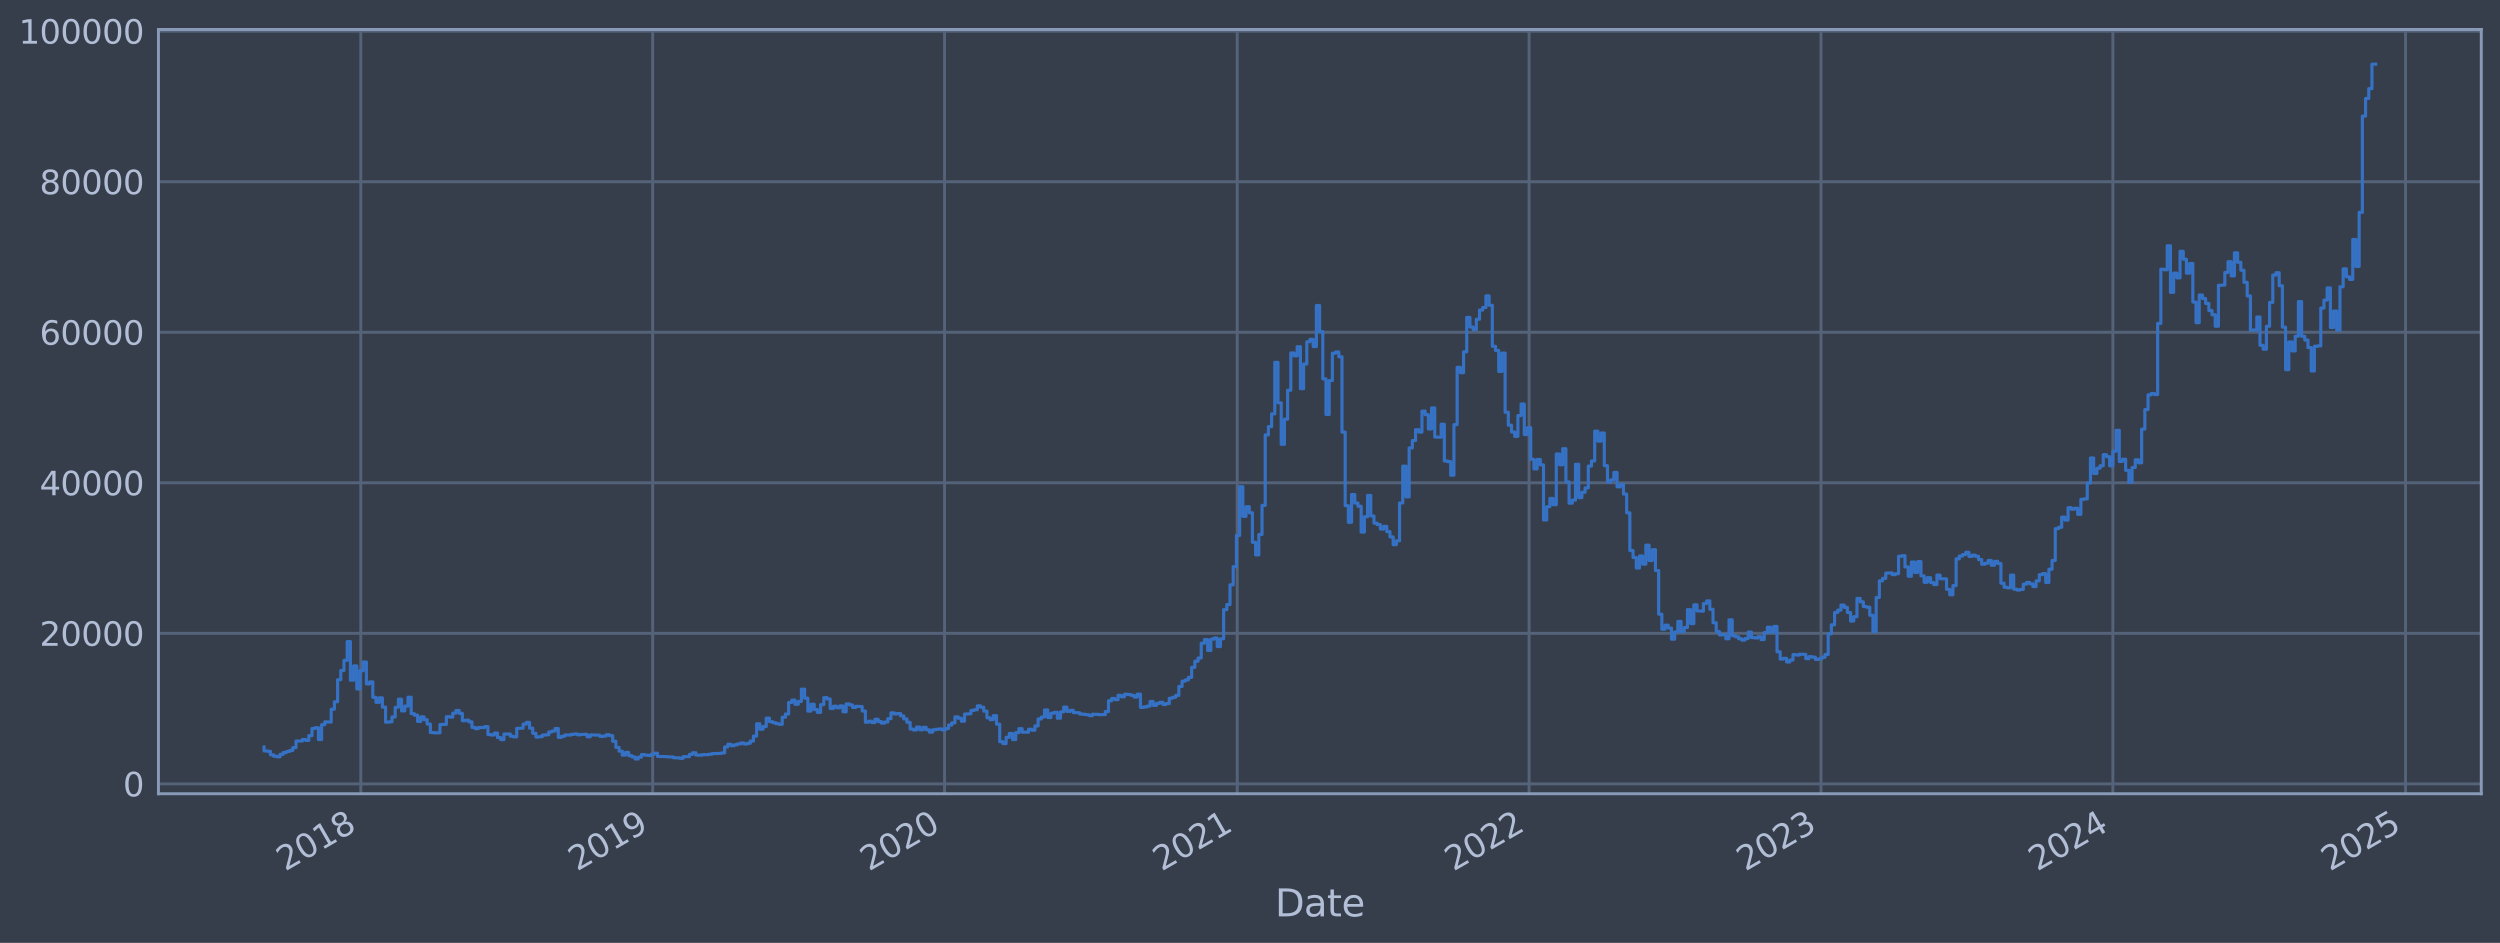 <?xml version="1.0" encoding="utf-8" standalone="no"?>
<!DOCTYPE svg PUBLIC "-//W3C//DTD SVG 1.1//EN"
  "http://www.w3.org/Graphics/SVG/1.1/DTD/svg11.dtd">
<svg xmlns:xlink="http://www.w3.org/1999/xlink" width="960.9pt" height="362.412pt" viewBox="0 0 960.9 362.412" xmlns="http://www.w3.org/2000/svg" version="1.1">
 <defs>
  <style type="text/css">*{stroke-linejoin: round; stroke-linecap: butt}</style>
 </defs>
 <g id="figure_1">
  <g id="patch_1">
   <path d="M 0 362.412 
L 960.9 362.412 
L 960.9 0 
L 0 0 
z
" style="fill: #373e4b"/>
  </g>
  <g id="axes_1">
   <g id="patch_2">
    <path d="M 60.901 305.081 
L 953.701 305.081 
L 953.701 11.321 
L 60.901 11.321 
z
" style="fill: #373e4b"/>
   </g>
   <g id="matplotlib.axis_1">
    <g id="xtick_1">
     <g id="line2d_1">
      <path d="M 138.673 305.081 
L 138.673 11.321 
" clip-path="url(#p5c7c784f20)" style="fill: none; stroke: #546379; stroke-width: 1.12; stroke-linecap: square"/>
     </g>
     <g id="line2d_2"/>
     <g id="text_1">
      <!-- 2018 -->
      <g style="fill: #b1bed6" transform="translate(109.592 335.006) rotate(-30) scale(0.126 -0.126)">
       <defs>
        <path id="DejaVuSans-32" d="M 1228 531 
L 3431 531 
L 3431 0 
L 469 0 
L 469 531 
Q 828 903 1448 1529 
Q 2069 2156 2228 2338 
Q 2531 2678 2651 2914 
Q 2772 3150 2772 3378 
Q 2772 3750 2511 3984 
Q 2250 4219 1831 4219 
Q 1534 4219 1204 4116 
Q 875 4013 500 3803 
L 500 4441 
Q 881 4594 1212 4672 
Q 1544 4750 1819 4750 
Q 2544 4750 2975 4387 
Q 3406 4025 3406 3419 
Q 3406 3131 3298 2873 
Q 3191 2616 2906 2266 
Q 2828 2175 2409 1742 
Q 1991 1309 1228 531 
z
" transform="scale(0.016)"/>
        <path id="DejaVuSans-30" d="M 2034 4250 
Q 1547 4250 1301 3770 
Q 1056 3291 1056 2328 
Q 1056 1369 1301 889 
Q 1547 409 2034 409 
Q 2525 409 2770 889 
Q 3016 1369 3016 2328 
Q 3016 3291 2770 3770 
Q 2525 4250 2034 4250 
z
M 2034 4750 
Q 2819 4750 3233 4129 
Q 3647 3509 3647 2328 
Q 3647 1150 3233 529 
Q 2819 -91 2034 -91 
Q 1250 -91 836 529 
Q 422 1150 422 2328 
Q 422 3509 836 4129 
Q 1250 4750 2034 4750 
z
" transform="scale(0.016)"/>
        <path id="DejaVuSans-31" d="M 794 531 
L 1825 531 
L 1825 4091 
L 703 3866 
L 703 4441 
L 1819 4666 
L 2450 4666 
L 2450 531 
L 3481 531 
L 3481 0 
L 794 0 
L 794 531 
z
" transform="scale(0.016)"/>
        <path id="DejaVuSans-38" d="M 2034 2216 
Q 1584 2216 1326 1975 
Q 1069 1734 1069 1313 
Q 1069 891 1326 650 
Q 1584 409 2034 409 
Q 2484 409 2743 651 
Q 3003 894 3003 1313 
Q 3003 1734 2745 1975 
Q 2488 2216 2034 2216 
z
M 1403 2484 
Q 997 2584 770 2862 
Q 544 3141 544 3541 
Q 544 4100 942 4425 
Q 1341 4750 2034 4750 
Q 2731 4750 3128 4425 
Q 3525 4100 3525 3541 
Q 3525 3141 3298 2862 
Q 3072 2584 2669 2484 
Q 3125 2378 3379 2068 
Q 3634 1759 3634 1313 
Q 3634 634 3220 271 
Q 2806 -91 2034 -91 
Q 1263 -91 848 271 
Q 434 634 434 1313 
Q 434 1759 690 2068 
Q 947 2378 1403 2484 
z
M 1172 3481 
Q 1172 3119 1398 2916 
Q 1625 2713 2034 2713 
Q 2441 2713 2670 2916 
Q 2900 3119 2900 3481 
Q 2900 3844 2670 4047 
Q 2441 4250 2034 4250 
Q 1625 4250 1398 4047 
Q 1172 3844 1172 3481 
z
" transform="scale(0.016)"/>
       </defs>
       <use xlink:href="#DejaVuSans-32"/>
       <use xlink:href="#DejaVuSans-30" x="63.623"/>
       <use xlink:href="#DejaVuSans-31" x="127.246"/>
       <use xlink:href="#DejaVuSans-38" x="190.869"/>
      </g>
     </g>
    </g>
    <g id="xtick_2">
     <g id="line2d_3">
      <path d="M 250.86 305.081 
L 250.86 11.321 
" clip-path="url(#p5c7c784f20)" style="fill: none; stroke: #546379; stroke-width: 1.12; stroke-linecap: square"/>
     </g>
     <g id="line2d_4"/>
     <g id="text_2">
      <!-- 2019 -->
      <g style="fill: #b1bed6" transform="translate(221.779 335.006) rotate(-30) scale(0.126 -0.126)">
       <defs>
        <path id="DejaVuSans-39" d="M 703 97 
L 703 672 
Q 941 559 1184 500 
Q 1428 441 1663 441 
Q 2288 441 2617 861 
Q 2947 1281 2994 2138 
Q 2813 1869 2534 1725 
Q 2256 1581 1919 1581 
Q 1219 1581 811 2004 
Q 403 2428 403 3163 
Q 403 3881 828 4315 
Q 1253 4750 1959 4750 
Q 2769 4750 3195 4129 
Q 3622 3509 3622 2328 
Q 3622 1225 3098 567 
Q 2575 -91 1691 -91 
Q 1453 -91 1209 -44 
Q 966 3 703 97 
z
M 1959 2075 
Q 2384 2075 2632 2365 
Q 2881 2656 2881 3163 
Q 2881 3666 2632 3958 
Q 2384 4250 1959 4250 
Q 1534 4250 1286 3958 
Q 1038 3666 1038 3163 
Q 1038 2656 1286 2365 
Q 1534 2075 1959 2075 
z
" transform="scale(0.016)"/>
       </defs>
       <use xlink:href="#DejaVuSans-32"/>
       <use xlink:href="#DejaVuSans-30" x="63.623"/>
       <use xlink:href="#DejaVuSans-31" x="127.246"/>
       <use xlink:href="#DejaVuSans-39" x="190.869"/>
      </g>
     </g>
    </g>
    <g id="xtick_3">
     <g id="line2d_5">
      <path d="M 363.046 305.081 
L 363.046 11.321 
" clip-path="url(#p5c7c784f20)" style="fill: none; stroke: #546379; stroke-width: 1.12; stroke-linecap: square"/>
     </g>
     <g id="line2d_6"/>
     <g id="text_3">
      <!-- 2020 -->
      <g style="fill: #b1bed6" transform="translate(333.965 335.006) rotate(-30) scale(0.126 -0.126)">
       <use xlink:href="#DejaVuSans-32"/>
       <use xlink:href="#DejaVuSans-30" x="63.623"/>
       <use xlink:href="#DejaVuSans-32" x="127.246"/>
       <use xlink:href="#DejaVuSans-30" x="190.869"/>
      </g>
     </g>
    </g>
    <g id="xtick_4">
     <g id="line2d_7">
      <path d="M 475.54 305.081 
L 475.54 11.321 
" clip-path="url(#p5c7c784f20)" style="fill: none; stroke: #546379; stroke-width: 1.12; stroke-linecap: square"/>
     </g>
     <g id="line2d_8"/>
     <g id="text_4">
      <!-- 2021 -->
      <g style="fill: #b1bed6" transform="translate(446.459 335.006) rotate(-30) scale(0.126 -0.126)">
       <use xlink:href="#DejaVuSans-32"/>
       <use xlink:href="#DejaVuSans-30" x="63.623"/>
       <use xlink:href="#DejaVuSans-32" x="127.246"/>
       <use xlink:href="#DejaVuSans-31" x="190.869"/>
      </g>
     </g>
    </g>
    <g id="xtick_5">
     <g id="line2d_9">
      <path d="M 587.727 305.081 
L 587.727 11.321 
" clip-path="url(#p5c7c784f20)" style="fill: none; stroke: #546379; stroke-width: 1.12; stroke-linecap: square"/>
     </g>
     <g id="line2d_10"/>
     <g id="text_5">
      <!-- 2022 -->
      <g style="fill: #b1bed6" transform="translate(558.646 335.006) rotate(-30) scale(0.126 -0.126)">
       <use xlink:href="#DejaVuSans-32"/>
       <use xlink:href="#DejaVuSans-30" x="63.623"/>
       <use xlink:href="#DejaVuSans-32" x="127.246"/>
       <use xlink:href="#DejaVuSans-32" x="190.869"/>
      </g>
     </g>
    </g>
    <g id="xtick_6">
     <g id="line2d_11">
      <path d="M 699.914 305.081 
L 699.914 11.321 
" clip-path="url(#p5c7c784f20)" style="fill: none; stroke: #546379; stroke-width: 1.12; stroke-linecap: square"/>
     </g>
     <g id="line2d_12"/>
     <g id="text_6">
      <!-- 2023 -->
      <g style="fill: #b1bed6" transform="translate(670.833 335.006) rotate(-30) scale(0.126 -0.126)">
       <defs>
        <path id="DejaVuSans-33" d="M 2597 2516 
Q 3050 2419 3304 2112 
Q 3559 1806 3559 1356 
Q 3559 666 3084 287 
Q 2609 -91 1734 -91 
Q 1441 -91 1130 -33 
Q 819 25 488 141 
L 488 750 
Q 750 597 1062 519 
Q 1375 441 1716 441 
Q 2309 441 2620 675 
Q 2931 909 2931 1356 
Q 2931 1769 2642 2001 
Q 2353 2234 1838 2234 
L 1294 2234 
L 1294 2753 
L 1863 2753 
Q 2328 2753 2575 2939 
Q 2822 3125 2822 3475 
Q 2822 3834 2567 4026 
Q 2313 4219 1838 4219 
Q 1578 4219 1281 4162 
Q 984 4106 628 3988 
L 628 4550 
Q 988 4650 1302 4700 
Q 1616 4750 1894 4750 
Q 2613 4750 3031 4423 
Q 3450 4097 3450 3541 
Q 3450 3153 3228 2886 
Q 3006 2619 2597 2516 
z
" transform="scale(0.016)"/>
       </defs>
       <use xlink:href="#DejaVuSans-32"/>
       <use xlink:href="#DejaVuSans-30" x="63.623"/>
       <use xlink:href="#DejaVuSans-32" x="127.246"/>
       <use xlink:href="#DejaVuSans-33" x="190.869"/>
      </g>
     </g>
    </g>
    <g id="xtick_7">
     <g id="line2d_13">
      <path d="M 812.101 305.081 
L 812.101 11.321 
" clip-path="url(#p5c7c784f20)" style="fill: none; stroke: #546379; stroke-width: 1.12; stroke-linecap: square"/>
     </g>
     <g id="line2d_14"/>
     <g id="text_7">
      <!-- 2024 -->
      <g style="fill: #b1bed6" transform="translate(783.02 335.006) rotate(-30) scale(0.126 -0.126)">
       <defs>
        <path id="DejaVuSans-34" d="M 2419 4116 
L 825 1625 
L 2419 1625 
L 2419 4116 
z
M 2253 4666 
L 3047 4666 
L 3047 1625 
L 3713 1625 
L 3713 1100 
L 3047 1100 
L 3047 0 
L 2419 0 
L 2419 1100 
L 313 1100 
L 313 1709 
L 2253 4666 
z
" transform="scale(0.016)"/>
       </defs>
       <use xlink:href="#DejaVuSans-32"/>
       <use xlink:href="#DejaVuSans-30" x="63.623"/>
       <use xlink:href="#DejaVuSans-32" x="127.246"/>
       <use xlink:href="#DejaVuSans-34" x="190.869"/>
      </g>
     </g>
    </g>
    <g id="xtick_8">
     <g id="line2d_15">
      <path d="M 924.595 305.081 
L 924.595 11.321 
" clip-path="url(#p5c7c784f20)" style="fill: none; stroke: #546379; stroke-width: 1.12; stroke-linecap: square"/>
     </g>
     <g id="line2d_16"/>
     <g id="text_8">
      <!-- 2025 -->
      <g style="fill: #b1bed6" transform="translate(895.514 335.006) rotate(-30) scale(0.126 -0.126)">
       <defs>
        <path id="DejaVuSans-35" d="M 691 4666 
L 3169 4666 
L 3169 4134 
L 1269 4134 
L 1269 2991 
Q 1406 3038 1543 3061 
Q 1681 3084 1819 3084 
Q 2600 3084 3056 2656 
Q 3513 2228 3513 1497 
Q 3513 744 3044 326 
Q 2575 -91 1722 -91 
Q 1428 -91 1123 -41 
Q 819 9 494 109 
L 494 744 
Q 775 591 1075 516 
Q 1375 441 1709 441 
Q 2250 441 2565 725 
Q 2881 1009 2881 1497 
Q 2881 1984 2565 2268 
Q 2250 2553 1709 2553 
Q 1456 2553 1204 2497 
Q 953 2441 691 2322 
L 691 4666 
z
" transform="scale(0.016)"/>
       </defs>
       <use xlink:href="#DejaVuSans-32"/>
       <use xlink:href="#DejaVuSans-30" x="63.623"/>
       <use xlink:href="#DejaVuSans-32" x="127.246"/>
       <use xlink:href="#DejaVuSans-35" x="190.869"/>
      </g>
     </g>
    </g>
    <g id="text_9">
     <!-- Date -->
     <g style="fill: #b1bed6" transform="translate(490.091 352.217) scale(0.144 -0.144)">
      <defs>
       <path id="DejaVuSans-44" d="M 1259 4147 
L 1259 519 
L 2022 519 
Q 2988 519 3436 956 
Q 3884 1394 3884 2338 
Q 3884 3275 3436 3711 
Q 2988 4147 2022 4147 
L 1259 4147 
z
M 628 4666 
L 1925 4666 
Q 3281 4666 3915 4102 
Q 4550 3538 4550 2338 
Q 4550 1131 3912 565 
Q 3275 0 1925 0 
L 628 0 
L 628 4666 
z
" transform="scale(0.016)"/>
       <path id="DejaVuSans-61" d="M 2194 1759 
Q 1497 1759 1228 1600 
Q 959 1441 959 1056 
Q 959 750 1161 570 
Q 1363 391 1709 391 
Q 2188 391 2477 730 
Q 2766 1069 2766 1631 
L 2766 1759 
L 2194 1759 
z
M 3341 1997 
L 3341 0 
L 2766 0 
L 2766 531 
Q 2569 213 2275 61 
Q 1981 -91 1556 -91 
Q 1019 -91 701 211 
Q 384 513 384 1019 
Q 384 1609 779 1909 
Q 1175 2209 1959 2209 
L 2766 2209 
L 2766 2266 
Q 2766 2663 2505 2880 
Q 2244 3097 1772 3097 
Q 1472 3097 1187 3025 
Q 903 2953 641 2809 
L 641 3341 
Q 956 3463 1253 3523 
Q 1550 3584 1831 3584 
Q 2591 3584 2966 3190 
Q 3341 2797 3341 1997 
z
" transform="scale(0.016)"/>
       <path id="DejaVuSans-74" d="M 1172 4494 
L 1172 3500 
L 2356 3500 
L 2356 3053 
L 1172 3053 
L 1172 1153 
Q 1172 725 1289 603 
Q 1406 481 1766 481 
L 2356 481 
L 2356 0 
L 1766 0 
Q 1100 0 847 248 
Q 594 497 594 1153 
L 594 3053 
L 172 3053 
L 172 3500 
L 594 3500 
L 594 4494 
L 1172 4494 
z
" transform="scale(0.016)"/>
       <path id="DejaVuSans-65" d="M 3597 1894 
L 3597 1613 
L 953 1613 
Q 991 1019 1311 708 
Q 1631 397 2203 397 
Q 2534 397 2845 478 
Q 3156 559 3463 722 
L 3463 178 
Q 3153 47 2828 -22 
Q 2503 -91 2169 -91 
Q 1331 -91 842 396 
Q 353 884 353 1716 
Q 353 2575 817 3079 
Q 1281 3584 2069 3584 
Q 2775 3584 3186 3129 
Q 3597 2675 3597 1894 
z
M 3022 2063 
Q 3016 2534 2758 2815 
Q 2500 3097 2075 3097 
Q 1594 3097 1305 2825 
Q 1016 2553 972 2059 
L 3022 2063 
z
" transform="scale(0.016)"/>
      </defs>
      <use xlink:href="#DejaVuSans-44"/>
      <use xlink:href="#DejaVuSans-61" x="77.002"/>
      <use xlink:href="#DejaVuSans-74" x="138.281"/>
      <use xlink:href="#DejaVuSans-65" x="177.49"/>
     </g>
    </g>
   </g>
   <g id="matplotlib.axis_2">
    <g id="ytick_1">
     <g id="line2d_17">
      <path d="M 60.901 301.3 
L 953.701 301.3 
" clip-path="url(#p5c7c784f20)" style="fill: none; stroke: #546379; stroke-width: 1.12; stroke-linecap: square"/>
     </g>
     <g id="line2d_18"/>
     <g id="text_10">
      <!-- 0 -->
      <g style="fill: #b1bed6" transform="translate(47.284 306.087) scale(0.126 -0.126)">
       <use xlink:href="#DejaVuSans-30"/>
      </g>
     </g>
    </g>
    <g id="ytick_2">
     <g id="line2d_19">
      <path d="M 60.901 243.437 
L 953.701 243.437 
" clip-path="url(#p5c7c784f20)" style="fill: none; stroke: #546379; stroke-width: 1.12; stroke-linecap: square"/>
     </g>
     <g id="line2d_20"/>
     <g id="text_11">
      <!-- 20000 -->
      <g style="fill: #b1bed6" transform="translate(15.217 248.224) scale(0.126 -0.126)">
       <use xlink:href="#DejaVuSans-32"/>
       <use xlink:href="#DejaVuSans-30" x="63.623"/>
       <use xlink:href="#DejaVuSans-30" x="127.246"/>
       <use xlink:href="#DejaVuSans-30" x="190.869"/>
       <use xlink:href="#DejaVuSans-30" x="254.492"/>
      </g>
     </g>
    </g>
    <g id="ytick_3">
     <g id="line2d_21">
      <path d="M 60.901 185.575 
L 953.701 185.575 
" clip-path="url(#p5c7c784f20)" style="fill: none; stroke: #546379; stroke-width: 1.12; stroke-linecap: square"/>
     </g>
     <g id="line2d_22"/>
     <g id="text_12">
      <!-- 40000 -->
      <g style="fill: #b1bed6" transform="translate(15.217 190.362) scale(0.126 -0.126)">
       <use xlink:href="#DejaVuSans-34"/>
       <use xlink:href="#DejaVuSans-30" x="63.623"/>
       <use xlink:href="#DejaVuSans-30" x="127.246"/>
       <use xlink:href="#DejaVuSans-30" x="190.869"/>
       <use xlink:href="#DejaVuSans-30" x="254.492"/>
      </g>
     </g>
    </g>
    <g id="ytick_4">
     <g id="line2d_23">
      <path d="M 60.901 127.712 
L 953.701 127.712 
" clip-path="url(#p5c7c784f20)" style="fill: none; stroke: #546379; stroke-width: 1.12; stroke-linecap: square"/>
     </g>
     <g id="line2d_24"/>
     <g id="text_13">
      <!-- 60000 -->
      <g style="fill: #b1bed6" transform="translate(15.217 132.499) scale(0.126 -0.126)">
       <defs>
        <path id="DejaVuSans-36" d="M 2113 2584 
Q 1688 2584 1439 2293 
Q 1191 2003 1191 1497 
Q 1191 994 1439 701 
Q 1688 409 2113 409 
Q 2538 409 2786 701 
Q 3034 994 3034 1497 
Q 3034 2003 2786 2293 
Q 2538 2584 2113 2584 
z
M 3366 4563 
L 3366 3988 
Q 3128 4100 2886 4159 
Q 2644 4219 2406 4219 
Q 1781 4219 1451 3797 
Q 1122 3375 1075 2522 
Q 1259 2794 1537 2939 
Q 1816 3084 2150 3084 
Q 2853 3084 3261 2657 
Q 3669 2231 3669 1497 
Q 3669 778 3244 343 
Q 2819 -91 2113 -91 
Q 1303 -91 875 529 
Q 447 1150 447 2328 
Q 447 3434 972 4092 
Q 1497 4750 2381 4750 
Q 2619 4750 2861 4703 
Q 3103 4656 3366 4563 
z
" transform="scale(0.016)"/>
       </defs>
       <use xlink:href="#DejaVuSans-36"/>
       <use xlink:href="#DejaVuSans-30" x="63.623"/>
       <use xlink:href="#DejaVuSans-30" x="127.246"/>
       <use xlink:href="#DejaVuSans-30" x="190.869"/>
       <use xlink:href="#DejaVuSans-30" x="254.492"/>
      </g>
     </g>
    </g>
    <g id="ytick_5">
     <g id="line2d_25">
      <path d="M 60.901 69.85 
L 953.701 69.85 
" clip-path="url(#p5c7c784f20)" style="fill: none; stroke: #546379; stroke-width: 1.12; stroke-linecap: square"/>
     </g>
     <g id="line2d_26"/>
     <g id="text_14">
      <!-- 80000 -->
      <g style="fill: #b1bed6" transform="translate(15.217 74.637) scale(0.126 -0.126)">
       <use xlink:href="#DejaVuSans-38"/>
       <use xlink:href="#DejaVuSans-30" x="63.623"/>
       <use xlink:href="#DejaVuSans-30" x="127.246"/>
       <use xlink:href="#DejaVuSans-30" x="190.869"/>
       <use xlink:href="#DejaVuSans-30" x="254.492"/>
      </g>
     </g>
    </g>
    <g id="ytick_6">
     <g id="line2d_27">
      <path d="M 60.901 11.987 
L 953.701 11.987 
" clip-path="url(#p5c7c784f20)" style="fill: none; stroke: #546379; stroke-width: 1.12; stroke-linecap: square"/>
     </g>
     <g id="line2d_28"/>
     <g id="text_15">
      <!-- 100000 -->
      <g style="fill: #b1bed6" transform="translate(7.2 16.774) scale(0.126 -0.126)">
       <use xlink:href="#DejaVuSans-31"/>
       <use xlink:href="#DejaVuSans-30" x="63.623"/>
       <use xlink:href="#DejaVuSans-30" x="127.246"/>
       <use xlink:href="#DejaVuSans-30" x="190.869"/>
       <use xlink:href="#DejaVuSans-30" x="254.492"/>
       <use xlink:href="#DejaVuSans-30" x="318.115"/>
      </g>
     </g>
    </g>
   </g>
   <g id="line2d_29">
    <path d="M 101.482 287.099 
L 101.482 288.613 
L 102.712 288.613 
L 102.712 288.77 
L 103.941 288.77 
L 103.941 290.117 
L 105.171 290.117 
L 105.171 290.657 
L 106.4 290.657 
L 106.4 290.882 
L 107.63 290.882 
L 107.63 289.924 
L 108.859 289.924 
L 108.859 289.252 
L 110.088 289.252 
L 110.088 288.835 
L 111.318 288.835 
L 111.318 288.456 
L 112.547 288.456 
L 112.547 287.348 
L 113.777 287.348 
L 113.777 284.833 
L 116.236 284.817 
L 116.236 284.228 
L 117.465 284.228 
L 117.465 284.607 
L 118.695 284.607 
L 118.695 282.737 
L 119.924 282.737 
L 119.924 279.989 
L 121.153 279.989 
L 121.153 279.692 
L 122.383 279.692 
L 122.383 284.259 
L 123.612 284.259 
L 123.612 278.534 
L 124.842 278.534 
L 124.842 277.452 
L 127.301 277.539 
L 127.301 272.603 
L 128.53 272.603 
L 128.53 269.727 
L 129.76 269.727 
L 129.76 261.247 
L 130.989 261.247 
L 130.989 257.703 
L 132.218 257.703 
L 132.218 253.829 
L 133.448 253.829 
L 133.448 246.585 
L 134.677 246.585 
L 134.677 261.442 
L 135.907 261.442 
L 135.907 255.941 
L 137.136 255.941 
L 137.136 264.81 
L 138.366 264.81 
L 138.366 257.789 
L 139.595 257.789 
L 139.595 254.451 
L 140.825 254.451 
L 140.825 262.863 
L 142.054 262.863 
L 142.054 262.086 
L 143.283 262.086 
L 143.283 268.01 
L 144.513 268.01 
L 144.513 269.963 
L 145.742 269.963 
L 145.742 268.227 
L 146.972 268.227 
L 146.972 271.778 
L 148.201 271.778 
L 148.201 277.57 
L 149.431 277.57 
L 149.431 277.445 
L 150.66 277.445 
L 150.66 275.563 
L 151.889 275.563 
L 151.889 271.852 
L 153.119 271.852 
L 153.119 268.763 
L 154.348 268.763 
L 154.348 273.237 
L 155.578 273.237 
L 155.578 271.407 
L 156.807 271.407 
L 156.807 267.98 
L 158.037 267.98 
L 158.037 274.323 
L 159.266 274.323 
L 159.266 274.885 
L 160.496 274.885 
L 160.496 277.293 
L 161.725 277.293 
L 161.725 275.522 
L 162.954 275.522 
L 162.954 276.61 
L 164.184 276.61 
L 164.184 278.297 
L 165.413 278.297 
L 165.413 281.547 
L 166.643 281.547 
L 166.643 281.665 
L 169.102 281.671 
L 169.102 278.458 
L 171.561 278.423 
L 171.561 275.462 
L 172.79 275.462 
L 172.79 275.637 
L 174.019 275.637 
L 174.019 274.109 
L 175.249 274.109 
L 175.249 273.082 
L 176.478 273.082 
L 176.478 274.193 
L 177.708 274.193 
L 177.708 277.006 
L 178.937 277.006 
L 178.937 276.792 
L 180.167 276.792 
L 180.167 277.454 
L 181.396 277.454 
L 181.396 279.567 
L 182.626 279.567 
L 182.626 280.051 
L 183.855 280.051 
L 183.855 279.631 
L 186.314 279.614 
L 186.314 279.267 
L 187.543 279.267 
L 187.543 282.341 
L 188.773 282.341 
L 188.773 282.527 
L 190.002 282.527 
L 190.002 281.74 
L 191.232 281.74 
L 191.232 283.486 
L 192.461 283.486 
L 192.461 284.293 
L 193.691 284.293 
L 193.691 282.128 
L 196.149 282.122 
L 196.149 282.988 
L 197.379 282.988 
L 197.379 283.221 
L 198.608 283.221 
L 198.608 279.974 
L 201.067 279.871 
L 201.067 278.329 
L 202.297 278.329 
L 202.297 277.658 
L 203.526 277.658 
L 203.526 279.848 
L 204.756 279.848 
L 204.756 281.863 
L 205.985 281.863 
L 205.985 283.282 
L 207.214 283.282 
L 207.214 283.158 
L 208.444 283.158 
L 208.444 282.533 
L 209.673 282.533 
L 209.673 282.419 
L 210.903 282.419 
L 210.903 281.333 
L 212.132 281.333 
L 212.132 280.993 
L 213.362 280.993 
L 213.362 280.008 
L 214.591 280.008 
L 214.591 283.408 
L 215.821 283.408 
L 215.821 282.997 
L 217.05 282.997 
L 217.05 282.502 
L 219.509 282.506 
L 219.509 282.253 
L 220.738 282.253 
L 220.738 282.122 
L 221.968 282.122 
L 221.968 282.433 
L 223.197 282.433 
L 223.197 282.281 
L 225.656 282.26 
L 225.656 283.174 
L 226.886 283.174 
L 226.886 282.466 
L 230.574 282.575 
L 230.574 283.068 
L 231.803 283.068 
L 231.803 282.895 
L 233.033 282.895 
L 233.033 282.388 
L 234.262 282.388 
L 234.262 282.759 
L 235.492 282.759 
L 235.492 284.928 
L 236.721 284.928 
L 236.721 287.271 
L 237.951 287.271 
L 237.951 288.706 
L 239.18 288.706 
L 239.18 290.223 
L 240.409 290.223 
L 240.409 289.183 
L 241.639 289.183 
L 241.639 290.465 
L 242.868 290.465 
L 242.868 290.918 
L 244.098 290.918 
L 244.098 291.729 
L 245.327 291.729 
L 245.327 291.01 
L 246.557 291.01 
L 246.557 290.017 
L 247.786 290.017 
L 247.786 290.243 
L 249.016 290.243 
L 249.016 290.391 
L 250.245 290.391 
L 250.245 289.926 
L 251.474 289.926 
L 251.474 289.519 
L 252.704 289.519 
L 252.704 290.75 
L 256.392 290.81 
L 256.392 290.921 
L 258.851 290.953 
L 258.851 291.26 
L 261.31 291.301 
L 261.31 291.478 
L 262.539 291.478 
L 262.539 290.799 
L 264.998 290.861 
L 264.998 289.94 
L 266.228 289.94 
L 266.228 289.323 
L 267.457 289.323 
L 267.457 290.21 
L 269.916 290.263 
L 269.916 290.054 
L 272.375 290.071 
L 272.375 289.911 
L 273.604 289.911 
L 273.604 289.643 
L 277.293 289.587 
L 277.293 289.397 
L 278.522 289.397 
L 278.522 287.091 
L 279.752 287.091 
L 279.752 286.056 
L 280.981 286.056 
L 280.981 286.623 
L 282.211 286.623 
L 282.211 286.265 
L 283.44 286.265 
L 283.44 285.939 
L 284.669 285.939 
L 284.669 285.578 
L 285.899 285.578 
L 285.899 285.962 
L 287.128 285.962 
L 287.128 285.705 
L 288.358 285.705 
L 288.358 284.854 
L 289.587 284.854 
L 289.587 282.934 
L 290.817 282.934 
L 290.817 278.176 
L 292.046 278.176 
L 292.046 280.281 
L 293.275 280.281 
L 293.275 279.237 
L 294.505 279.237 
L 294.505 276.001 
L 295.734 276.001 
L 295.734 277.366 
L 296.964 277.366 
L 296.964 277.764 
L 298.193 277.764 
L 298.193 278.159 
L 299.423 278.159 
L 299.423 278.393 
L 300.652 278.393 
L 300.652 275.668 
L 301.882 275.668 
L 301.882 274.446 
L 303.111 274.446 
L 303.111 270.012 
L 304.34 270.012 
L 304.34 269.091 
L 305.57 269.091 
L 305.57 270.694 
L 306.799 270.694 
L 306.799 269.605 
L 308.029 269.605 
L 308.029 264.884 
L 309.258 264.884 
L 309.258 268.349 
L 310.488 268.349 
L 310.488 273.311 
L 311.717 273.311 
L 311.717 270.669 
L 312.947 270.669 
L 312.947 272.729 
L 314.176 272.729 
L 314.176 273.811 
L 315.405 273.811 
L 315.405 270.836 
L 316.635 270.836 
L 316.635 268.128 
L 317.864 268.128 
L 317.864 268.659 
L 319.094 268.659 
L 319.094 272.319 
L 320.323 272.319 
L 320.323 271.449 
L 321.553 271.449 
L 321.553 272.044 
L 322.782 272.044 
L 322.782 271.326 
L 324.012 271.326 
L 324.012 273.589 
L 325.241 273.589 
L 325.241 270.571 
L 326.47 270.571 
L 326.47 270.959 
L 327.7 270.959 
L 327.7 271.907 
L 328.929 271.907 
L 328.929 271.47 
L 331.388 271.57 
L 331.388 273.284 
L 332.618 273.284 
L 332.618 277.594 
L 333.847 277.594 
L 333.847 277.22 
L 335.077 277.22 
L 335.077 277.727 
L 336.306 277.727 
L 336.306 276.454 
L 337.535 276.454 
L 337.535 277.334 
L 338.765 277.334 
L 338.765 277.932 
L 339.994 277.932 
L 339.994 277.511 
L 341.224 277.511 
L 341.224 276.225 
L 342.453 276.225 
L 342.453 274.008 
L 343.683 274.008 
L 343.683 274.39 
L 344.912 274.39 
L 344.912 274.268 
L 346.142 274.268 
L 346.142 275.154 
L 347.371 275.154 
L 347.371 276.325 
L 348.6 276.325 
L 348.6 277.645 
L 349.83 277.645 
L 349.83 280.219 
L 351.059 280.219 
L 351.059 280.574 
L 352.289 280.574 
L 352.289 279.434 
L 353.518 279.434 
L 353.518 280.49 
L 354.748 280.49 
L 354.748 279.536 
L 355.977 279.536 
L 355.977 280.5 
L 357.207 280.5 
L 357.207 281.396 
L 358.436 281.396 
L 358.436 280.497 
L 359.665 280.497 
L 359.665 280.322 
L 360.895 280.322 
L 360.895 280.177 
L 362.124 280.177 
L 362.124 280.539 
L 363.354 280.539 
L 363.354 280.031 
L 364.583 280.031 
L 364.583 278.681 
L 365.813 278.681 
L 365.813 277.85 
L 367.042 277.85 
L 367.042 275.55 
L 368.272 275.55 
L 368.272 276.065 
L 369.501 276.065 
L 369.501 277.207 
L 370.73 277.207 
L 370.73 274.452 
L 373.189 274.351 
L 373.189 273.075 
L 374.419 273.075 
L 374.419 272.788 
L 375.648 272.788 
L 375.648 271.302 
L 376.878 271.302 
L 376.878 271.846 
L 378.107 271.846 
L 378.107 273.324 
L 379.337 273.324 
L 379.337 275.882 
L 380.566 275.882 
L 380.566 276.609 
L 381.795 276.609 
L 381.795 275.066 
L 383.025 275.066 
L 383.025 278.351 
L 384.254 278.351 
L 384.254 285.072 
L 385.484 285.072 
L 385.484 285.799 
L 386.713 285.799 
L 386.713 283.392 
L 387.943 283.392 
L 387.943 281.92 
L 389.172 281.92 
L 389.172 284.272 
L 390.402 284.272 
L 390.402 281.6 
L 391.631 281.6 
L 391.631 280.055 
L 392.86 280.055 
L 392.86 281.414 
L 395.319 281.418 
L 395.319 280.297 
L 396.549 280.297 
L 396.549 280.669 
L 397.778 280.669 
L 397.778 279.025 
L 399.008 279.025 
L 399.008 276.335 
L 400.237 276.335 
L 400.237 275.591 
L 401.467 275.591 
L 401.467 272.884 
L 402.696 272.884 
L 402.696 275.798 
L 403.925 275.798 
L 403.925 274.146 
L 405.155 274.146 
L 405.155 273.784 
L 406.384 273.784 
L 406.384 276.04 
L 407.614 276.04 
L 407.614 273.615 
L 408.843 273.615 
L 408.843 271.777 
L 410.073 271.777 
L 410.073 273.457 
L 411.302 273.457 
L 411.302 273.019 
L 412.532 273.019 
L 412.532 273.891 
L 414.99 273.946 
L 414.99 274.437 
L 416.22 274.437 
L 416.22 274.565 
L 417.449 274.565 
L 417.449 274.725 
L 418.679 274.725 
L 418.679 275.052 
L 419.908 275.052 
L 419.908 274.52 
L 422.367 274.579 
L 422.367 274.702 
L 424.826 274.64 
L 424.826 273.488 
L 426.055 273.488 
L 426.055 269.352 
L 427.285 269.352 
L 427.285 268.48 
L 428.514 268.48 
L 428.514 268.913 
L 429.744 268.913 
L 429.744 267.254 
L 430.973 267.254 
L 430.973 267.817 
L 432.203 267.817 
L 432.203 266.831 
L 433.432 266.831 
L 433.432 266.97 
L 434.661 266.97 
L 434.661 267.265 
L 435.891 267.265 
L 435.891 267.928 
L 437.12 267.928 
L 437.12 266.804 
L 438.35 266.804 
L 438.35 271.906 
L 439.579 271.906 
L 439.579 271.709 
L 440.809 271.709 
L 440.809 271.411 
L 442.038 271.411 
L 442.038 269.637 
L 443.268 269.637 
L 443.268 271.123 
L 444.497 271.123 
L 444.497 270.364 
L 445.726 270.364 
L 445.726 269.936 
L 446.956 269.936 
L 446.956 270.772 
L 448.185 270.772 
L 448.185 270.428 
L 449.415 270.428 
L 449.415 268.386 
L 450.644 268.386 
L 450.644 268.018 
L 451.874 268.018 
L 451.874 267.282 
L 453.103 267.282 
L 453.103 263.849 
L 454.333 263.849 
L 454.333 261.804 
L 455.562 261.804 
L 455.562 261.345 
L 456.791 261.345 
L 456.791 260.346 
L 458.021 260.346 
L 458.021 256.483 
L 459.25 256.483 
L 459.25 254.154 
L 460.48 254.154 
L 460.48 252.912 
L 461.709 252.912 
L 461.709 247.234 
L 462.939 247.234 
L 462.939 245.831 
L 464.168 245.831 
L 464.168 249.997 
L 465.398 249.997 
L 465.398 245.673 
L 466.627 245.673 
L 466.627 245.238 
L 467.856 245.238 
L 467.856 248.506 
L 469.086 248.506 
L 469.086 245.53 
L 470.315 245.53 
L 470.315 234.321 
L 471.545 234.321 
L 471.545 232.371 
L 472.774 232.371 
L 472.774 224.796 
L 474.004 224.796 
L 474.004 217.814 
L 475.233 217.814 
L 475.233 205.824 
L 476.463 205.824 
L 476.463 187.061 
L 477.692 187.061 
L 477.692 198.464 
L 478.921 198.464 
L 478.921 194.75 
L 480.151 194.75 
L 480.151 197.089 
L 481.38 197.089 
L 481.38 208.431 
L 482.61 208.431 
L 482.61 213.293 
L 483.839 213.293 
L 483.839 205.432 
L 485.069 205.432 
L 485.069 194.248 
L 486.298 194.248 
L 486.298 167.162 
L 487.528 167.162 
L 487.528 163.959 
L 488.757 163.959 
L 488.757 159.073 
L 489.986 159.073 
L 489.986 139.281 
L 491.216 139.281 
L 491.216 154.836 
L 492.445 154.836 
L 492.445 170.779 
L 493.675 170.779 
L 493.675 161.131 
L 494.904 161.131 
L 494.904 149.991 
L 496.134 149.991 
L 496.134 135.659 
L 497.363 135.659 
L 497.363 136.761 
L 498.593 136.761 
L 498.593 133.25 
L 499.822 133.25 
L 499.822 149.387 
L 501.051 149.387 
L 501.051 139.91 
L 502.281 139.91 
L 502.281 131.366 
L 503.51 131.366 
L 503.51 130.449 
L 504.74 130.449 
L 504.74 133.201 
L 505.969 133.201 
L 505.969 117.429 
L 507.199 117.429 
L 507.199 127.46 
L 508.428 127.46 
L 508.428 145.624 
L 509.658 145.624 
L 509.658 159.318 
L 510.887 159.318 
L 510.887 146.274 
L 512.116 146.274 
L 512.116 135.774 
L 513.346 135.774 
L 513.346 135.291 
L 514.575 135.291 
L 514.575 137.115 
L 515.805 137.115 
L 515.805 166.085 
L 517.034 166.085 
L 517.034 194.357 
L 518.264 194.357 
L 518.264 200.75 
L 519.493 200.75 
L 519.493 190.072 
L 520.723 190.072 
L 520.723 193.355 
L 521.952 193.355 
L 521.952 194.585 
L 523.181 194.585 
L 523.181 204.524 
L 524.411 204.524 
L 524.411 198.608 
L 525.64 198.608 
L 525.64 190.421 
L 526.87 190.421 
L 526.87 198.326 
L 528.099 198.326 
L 528.099 201.083 
L 529.329 201.083 
L 529.329 201.612 
L 530.558 201.612 
L 530.558 203.347 
L 531.788 203.347 
L 531.788 202.323 
L 533.017 202.323 
L 533.017 204.335 
L 534.246 204.335 
L 534.246 206.363 
L 535.476 206.363 
L 535.476 209.346 
L 536.705 209.346 
L 536.705 207.858 
L 537.935 207.858 
L 537.935 193.333 
L 539.164 193.333 
L 539.164 179.169 
L 540.394 179.169 
L 540.394 190.962 
L 541.623 190.962 
L 541.623 172.167 
L 542.853 172.167 
L 542.853 169.34 
L 544.082 169.34 
L 544.082 165.159 
L 545.311 165.159 
L 545.311 166.09 
L 546.541 166.09 
L 546.541 158.022 
L 547.77 158.022 
L 547.77 159.372 
L 549 159.372 
L 549 164.872 
L 550.229 164.872 
L 550.229 156.796 
L 551.459 156.796 
L 551.459 167.989 
L 553.918 168.045 
L 553.918 163.051 
L 555.147 163.051 
L 555.147 177.18 
L 556.376 177.18 
L 556.376 177.429 
L 557.606 177.429 
L 557.606 182.649 
L 558.835 182.649 
L 558.835 163.219 
L 560.065 163.219 
L 560.065 141.183 
L 561.294 141.183 
L 561.294 143.26 
L 562.524 143.26 
L 562.524 135.241 
L 563.753 135.241 
L 563.753 122.008 
L 564.983 122.008 
L 564.983 125.695 
L 566.212 125.695 
L 566.212 126.713 
L 567.441 126.713 
L 567.441 122.703 
L 568.671 122.703 
L 568.671 119.163 
L 569.9 119.163 
L 569.9 118.184 
L 571.13 118.184 
L 571.13 113.713 
L 572.359 113.713 
L 572.359 117.342 
L 573.589 117.342 
L 573.589 133.113 
L 574.818 133.113 
L 574.818 134.719 
L 576.047 134.719 
L 576.047 142.753 
L 577.277 142.753 
L 577.277 135.727 
L 578.506 135.727 
L 578.506 158.436 
L 579.736 158.436 
L 579.736 163.414 
L 580.965 163.414 
L 580.965 166.025 
L 582.195 166.025 
L 582.195 167.714 
L 583.424 167.714 
L 583.424 159.726 
L 584.654 159.726 
L 584.654 155.281 
L 585.883 155.281 
L 585.883 167.033 
L 587.112 167.033 
L 587.112 164.374 
L 588.342 164.374 
L 588.342 176.546 
L 589.571 176.546 
L 589.571 180.225 
L 590.801 180.225 
L 590.801 176.608 
L 592.03 176.608 
L 592.03 178.685 
L 593.26 178.685 
L 593.26 199.833 
L 594.489 199.833 
L 594.489 194.765 
L 595.719 194.765 
L 595.719 191.596 
L 596.948 191.596 
L 596.948 193.987 
L 598.177 193.987 
L 598.177 174.482 
L 599.407 174.482 
L 599.407 178.627 
L 600.636 178.627 
L 600.636 172.451 
L 601.866 172.451 
L 601.866 185.242 
L 603.095 185.242 
L 603.095 193.411 
L 604.325 193.411 
L 604.325 192.216 
L 605.554 192.216 
L 605.554 178.445 
L 606.784 178.445 
L 606.784 191.267 
L 608.013 191.267 
L 608.013 189.217 
L 609.242 189.217 
L 609.242 187.539 
L 610.472 187.539 
L 610.472 179.145 
L 611.701 179.145 
L 611.701 177.17 
L 612.931 177.17 
L 612.931 165.732 
L 614.16 165.732 
L 614.16 169.549 
L 615.39 169.549 
L 615.39 166.447 
L 616.619 166.447 
L 616.619 178.981 
L 617.849 178.981 
L 617.849 185.279 
L 619.078 185.279 
L 619.078 184.45 
L 620.307 184.45 
L 620.307 181.594 
L 621.537 181.594 
L 621.537 187.121 
L 622.766 187.121 
L 622.766 186.24 
L 623.996 186.24 
L 623.996 189.883 
L 625.225 189.883 
L 625.225 197.109 
L 626.455 197.109 
L 626.455 211.601 
L 627.684 211.601 
L 627.684 214.29 
L 628.914 214.29 
L 628.914 218.322 
L 630.143 218.322 
L 630.143 213.699 
L 631.372 213.699 
L 631.372 216.838 
L 632.602 216.838 
L 632.602 209.542 
L 633.831 209.542 
L 633.831 215.426 
L 635.061 215.426 
L 635.061 211.272 
L 636.29 211.272 
L 636.29 219.295 
L 637.52 219.295 
L 637.52 236.057 
L 638.749 236.057 
L 638.749 241.874 
L 639.979 241.874 
L 639.979 240.288 
L 641.208 240.288 
L 641.208 241.405 
L 642.437 241.405 
L 642.437 245.674 
L 643.667 245.674 
L 643.667 242.911 
L 644.896 242.911 
L 644.896 238.858 
L 646.126 238.858 
L 646.126 242.79 
L 647.355 242.79 
L 647.355 241.197 
L 648.585 241.197 
L 648.585 234.312 
L 649.814 234.312 
L 649.814 239.674 
L 651.044 239.674 
L 651.044 232.466 
L 652.273 232.466 
L 652.273 234.81 
L 654.732 234.91 
L 654.732 231.98 
L 655.961 231.98 
L 655.961 230.954 
L 657.191 230.954 
L 657.191 234.196 
L 658.42 234.196 
L 658.42 239.378 
L 659.65 239.378 
L 659.65 242.762 
L 660.879 242.762 
L 660.879 244.036 
L 662.109 244.036 
L 662.109 243.915 
L 663.338 243.915 
L 663.338 245.52 
L 664.567 245.52 
L 664.567 238.245 
L 665.797 238.245 
L 665.797 244.32 
L 667.026 244.32 
L 667.026 244.761 
L 668.256 244.761 
L 668.256 245.518 
L 669.485 245.518 
L 669.485 246.027 
L 670.715 246.027 
L 670.715 245.42 
L 671.944 245.42 
L 671.944 242.952 
L 673.174 242.952 
L 673.174 245.052 
L 674.403 245.052 
L 674.403 245.221 
L 675.632 245.221 
L 675.632 244.742 
L 676.862 244.742 
L 676.862 245.834 
L 678.091 245.834 
L 678.091 243.144 
L 679.321 243.144 
L 679.321 241.076 
L 680.55 241.076 
L 680.55 242.992 
L 681.78 242.992 
L 681.78 240.774 
L 683.009 240.774 
L 683.009 250.525 
L 684.239 250.525 
L 684.239 253.308 
L 685.468 253.308 
L 685.468 253.033 
L 686.697 253.033 
L 686.697 254.446 
L 687.927 254.446 
L 687.927 253.698 
L 689.156 253.698 
L 689.156 251.623 
L 690.386 251.623 
L 690.386 251.776 
L 691.615 251.776 
L 691.615 251.438 
L 694.074 251.518 
L 694.074 253.165 
L 695.304 253.165 
L 695.304 252.392 
L 696.533 252.392 
L 696.533 252.585 
L 697.762 252.585 
L 697.762 253.449 
L 698.992 253.449 
L 698.992 253.234 
L 700.221 253.234 
L 700.221 252.619 
L 701.451 252.619 
L 701.451 251.561 
L 702.68 251.561 
L 702.68 243.63 
L 703.91 243.63 
L 703.91 240.124 
L 705.139 240.124 
L 705.139 235.416 
L 706.368 235.416 
L 706.368 234.498 
L 707.598 234.498 
L 707.598 232.571 
L 708.827 232.571 
L 708.827 233.443 
L 710.057 233.443 
L 710.057 235.441 
L 711.286 235.441 
L 711.286 238.696 
L 712.516 238.696 
L 712.516 237.038 
L 713.745 237.038 
L 713.745 230.007 
L 714.975 230.007 
L 714.975 231.327 
L 716.204 231.327 
L 716.204 233.128 
L 717.433 233.128 
L 717.433 233.406 
L 718.663 233.406 
L 718.663 236.463 
L 719.892 236.463 
L 719.892 242.786 
L 721.122 242.786 
L 721.122 229.644 
L 722.351 229.644 
L 722.351 223.256 
L 723.581 223.256 
L 723.581 222.299 
L 724.81 222.299 
L 724.81 220.292 
L 727.269 220.196 
L 727.269 220.864 
L 728.498 220.864 
L 728.498 220.507 
L 729.728 220.507 
L 729.728 213.826 
L 730.957 213.826 
L 730.957 213.582 
L 732.187 213.582 
L 732.187 217.892 
L 733.416 217.892 
L 733.416 221.477 
L 734.646 221.477 
L 734.646 216.009 
L 735.875 216.009 
L 735.875 220.041 
L 737.105 220.041 
L 737.105 215.85 
L 738.334 215.85 
L 738.334 221.333 
L 739.563 221.333 
L 739.563 223.804 
L 740.793 223.804 
L 740.793 222.033 
L 742.022 222.033 
L 742.022 223.889 
L 743.252 223.889 
L 743.252 224.697 
L 744.481 224.697 
L 744.481 221.031 
L 745.711 221.031 
L 745.711 222.456 
L 748.17 222.48 
L 748.17 226.504 
L 749.399 226.504 
L 749.399 228.604 
L 750.628 228.604 
L 750.628 225.103 
L 751.858 225.103 
L 751.858 214.784 
L 753.087 214.784 
L 753.087 213.734 
L 754.317 213.734 
L 754.317 213.142 
L 755.546 213.142 
L 755.546 212.264 
L 756.776 212.264 
L 756.776 213.885 
L 758.005 213.885 
L 758.005 213.373 
L 759.235 213.373 
L 759.235 213.811 
L 760.464 213.811 
L 760.464 215.078 
L 761.693 215.078 
L 761.693 216.883 
L 762.923 216.883 
L 762.923 216.484 
L 764.152 216.484 
L 764.152 215.421 
L 765.382 215.421 
L 765.382 217.26 
L 766.611 217.26 
L 766.611 215.762 
L 767.841 215.762 
L 767.841 216.578 
L 769.07 216.578 
L 769.07 224.163 
L 770.3 224.163 
L 770.3 225.721 
L 771.529 225.721 
L 771.529 225.935 
L 772.758 225.935 
L 772.758 221.07 
L 773.988 221.07 
L 773.988 226.457 
L 775.217 226.457 
L 775.217 226.792 
L 776.447 226.792 
L 776.447 226.562 
L 777.676 226.562 
L 777.676 224.527 
L 778.906 224.527 
L 778.906 223.869 
L 780.135 223.869 
L 780.135 224.395 
L 781.365 224.395 
L 781.365 225.463 
L 782.594 225.463 
L 782.594 223.271 
L 783.823 223.271 
L 783.823 220.878 
L 785.053 220.878 
L 785.053 220.474 
L 786.282 220.474 
L 786.282 223.883 
L 787.512 223.883 
L 787.512 218.795 
L 788.741 218.795 
L 788.741 215.424 
L 789.971 215.424 
L 789.971 203.215 
L 791.2 203.215 
L 791.2 202.671 
L 792.43 202.671 
L 792.43 198.766 
L 793.659 198.766 
L 793.659 199.9 
L 794.888 199.9 
L 794.888 195.133 
L 796.118 195.133 
L 796.118 195.708 
L 797.347 195.708 
L 797.347 195.341 
L 798.577 195.341 
L 798.577 197.7 
L 799.806 197.7 
L 799.806 191.937 
L 801.036 191.937 
L 801.036 191.744 
L 802.265 191.744 
L 802.265 185.644 
L 803.495 185.644 
L 803.495 176.031 
L 804.724 176.031 
L 804.724 181.992 
L 805.953 181.992 
L 805.953 179.977 
L 807.183 179.977 
L 807.183 179.028 
L 808.412 179.028 
L 808.412 174.747 
L 809.642 174.747 
L 809.642 175.533 
L 810.871 175.533 
L 810.871 179.066 
L 812.101 179.066 
L 812.101 173.452 
L 813.33 173.452 
L 813.33 165.402 
L 814.56 165.402 
L 814.56 177.347 
L 815.789 177.347 
L 815.789 176.512 
L 817.018 176.512 
L 817.018 180.774 
L 818.248 180.774 
L 818.248 185.376 
L 819.477 185.376 
L 819.477 179.699 
L 820.707 179.699 
L 820.707 176.718 
L 821.936 176.718 
L 821.936 177.898 
L 823.166 177.898 
L 823.166 164.933 
L 824.395 164.933 
L 824.395 157.398 
L 825.625 157.398 
L 825.625 151.767 
L 826.854 151.767 
L 826.854 151.254 
L 828.083 151.254 
L 828.083 151.645 
L 829.313 151.645 
L 829.313 124.32 
L 830.542 124.32 
L 830.542 103.474 
L 831.772 103.474 
L 831.772 103.679 
L 833.001 103.679 
L 833.001 94.472 
L 834.231 94.472 
L 834.231 112.368 
L 835.46 112.368 
L 835.46 104.98 
L 836.69 104.98 
L 836.69 106.805 
L 837.919 106.805 
L 837.919 96.597 
L 839.148 96.597 
L 839.148 99.645 
L 840.378 99.645 
L 840.378 104.98 
L 841.607 104.98 
L 841.607 101.264 
L 842.837 101.264 
L 842.837 116.082 
L 844.066 116.082 
L 844.066 124.007 
L 845.296 124.007 
L 845.296 113.392 
L 846.525 113.392 
L 846.525 114.733 
L 847.754 114.733 
L 847.754 116.623 
L 848.984 116.623 
L 848.984 119.365 
L 850.213 119.365 
L 850.213 120.99 
L 851.443 120.99 
L 851.443 125.381 
L 852.672 125.381 
L 852.672 109.661 
L 855.131 109.583 
L 855.131 104.734 
L 856.361 104.734 
L 856.361 100.591 
L 857.59 100.591 
L 857.59 106.057 
L 858.819 106.057 
L 858.819 97.18 
L 860.049 97.18 
L 860.049 100.812 
L 861.278 100.812 
L 861.278 103.873 
L 862.508 103.873 
L 862.508 108.511 
L 863.737 108.511 
L 863.737 113.737 
L 864.967 113.737 
L 864.967 126.903 
L 867.426 126.799 
L 867.426 121.844 
L 868.655 121.844 
L 868.655 132.731 
L 869.884 132.731 
L 869.884 134.241 
L 871.114 134.241 
L 871.114 125.403 
L 872.343 125.403 
L 872.343 116.23 
L 873.573 116.23 
L 873.573 105.732 
L 874.802 105.732 
L 874.802 104.813 
L 876.032 104.813 
L 876.032 109.833 
L 877.261 109.833 
L 877.261 125.754 
L 878.491 125.754 
L 878.491 142.081 
L 879.72 142.081 
L 879.72 131.424 
L 880.949 131.424 
L 880.949 134.877 
L 882.179 134.877 
L 882.179 129.228 
L 883.408 129.228 
L 883.408 115.902 
L 884.638 115.902 
L 884.638 129.255 
L 885.867 129.255 
L 885.867 130.695 
L 887.097 130.695 
L 887.097 133.594 
L 888.326 133.594 
L 888.326 142.591 
L 889.556 142.591 
L 889.556 133.103 
L 890.785 133.103 
L 890.785 132.934 
L 892.014 132.934 
L 892.014 118.416 
L 893.244 118.416 
L 893.244 115.332 
L 894.473 115.332 
L 894.473 110.676 
L 895.703 110.676 
L 895.703 125.862 
L 896.932 125.862 
L 896.932 119.568 
L 898.162 119.568 
L 898.162 126.933 
L 899.391 126.933 
L 899.391 110.213 
L 900.621 110.213 
L 900.621 103.334 
L 901.85 103.334 
L 901.85 106.395 
L 903.079 106.395 
L 903.079 107.406 
L 904.309 107.406 
L 904.309 92.04 
L 905.538 92.04 
L 905.538 102.414 
L 906.768 102.414 
L 906.768 81.635 
L 907.997 81.635 
L 907.997 44.622 
L 909.227 44.622 
L 909.227 37.842 
L 910.456 37.842 
L 910.456 34.063 
L 911.686 34.063 
L 911.686 24.674 
L 913.119 24.674 
L 913.119 24.674 
" clip-path="url(#p5c7c784f20)" style="fill: none; stroke: #3572c6; stroke-width: 1.2; stroke-linecap: square"/>
   </g>
   <g id="patch_3">
    <path d="M 60.901 305.081 
L 60.901 11.321 
" style="fill: none; stroke: #899ab8; stroke-width: 1.12; stroke-linejoin: miter; stroke-linecap: square"/>
   </g>
   <g id="patch_4">
    <path d="M 953.701 305.081 
L 953.701 11.321 
" style="fill: none; stroke: #899ab8; stroke-width: 1.12; stroke-linejoin: miter; stroke-linecap: square"/>
   </g>
   <g id="patch_5">
    <path d="M 60.901 305.081 
L 953.701 305.081 
" style="fill: none; stroke: #899ab8; stroke-width: 1.12; stroke-linejoin: miter; stroke-linecap: square"/>
   </g>
   <g id="patch_6">
    <path d="M 60.901 11.321 
L 953.701 11.321 
" style="fill: none; stroke: #899ab8; stroke-width: 1.12; stroke-linejoin: miter; stroke-linecap: square"/>
   </g>
  </g>
 </g>
 <defs>
  <clipPath id="p5c7c784f20">
   <rect x="60.901" y="11.321" width="892.8" height="293.76"/>
  </clipPath>
 </defs>
</svg>
